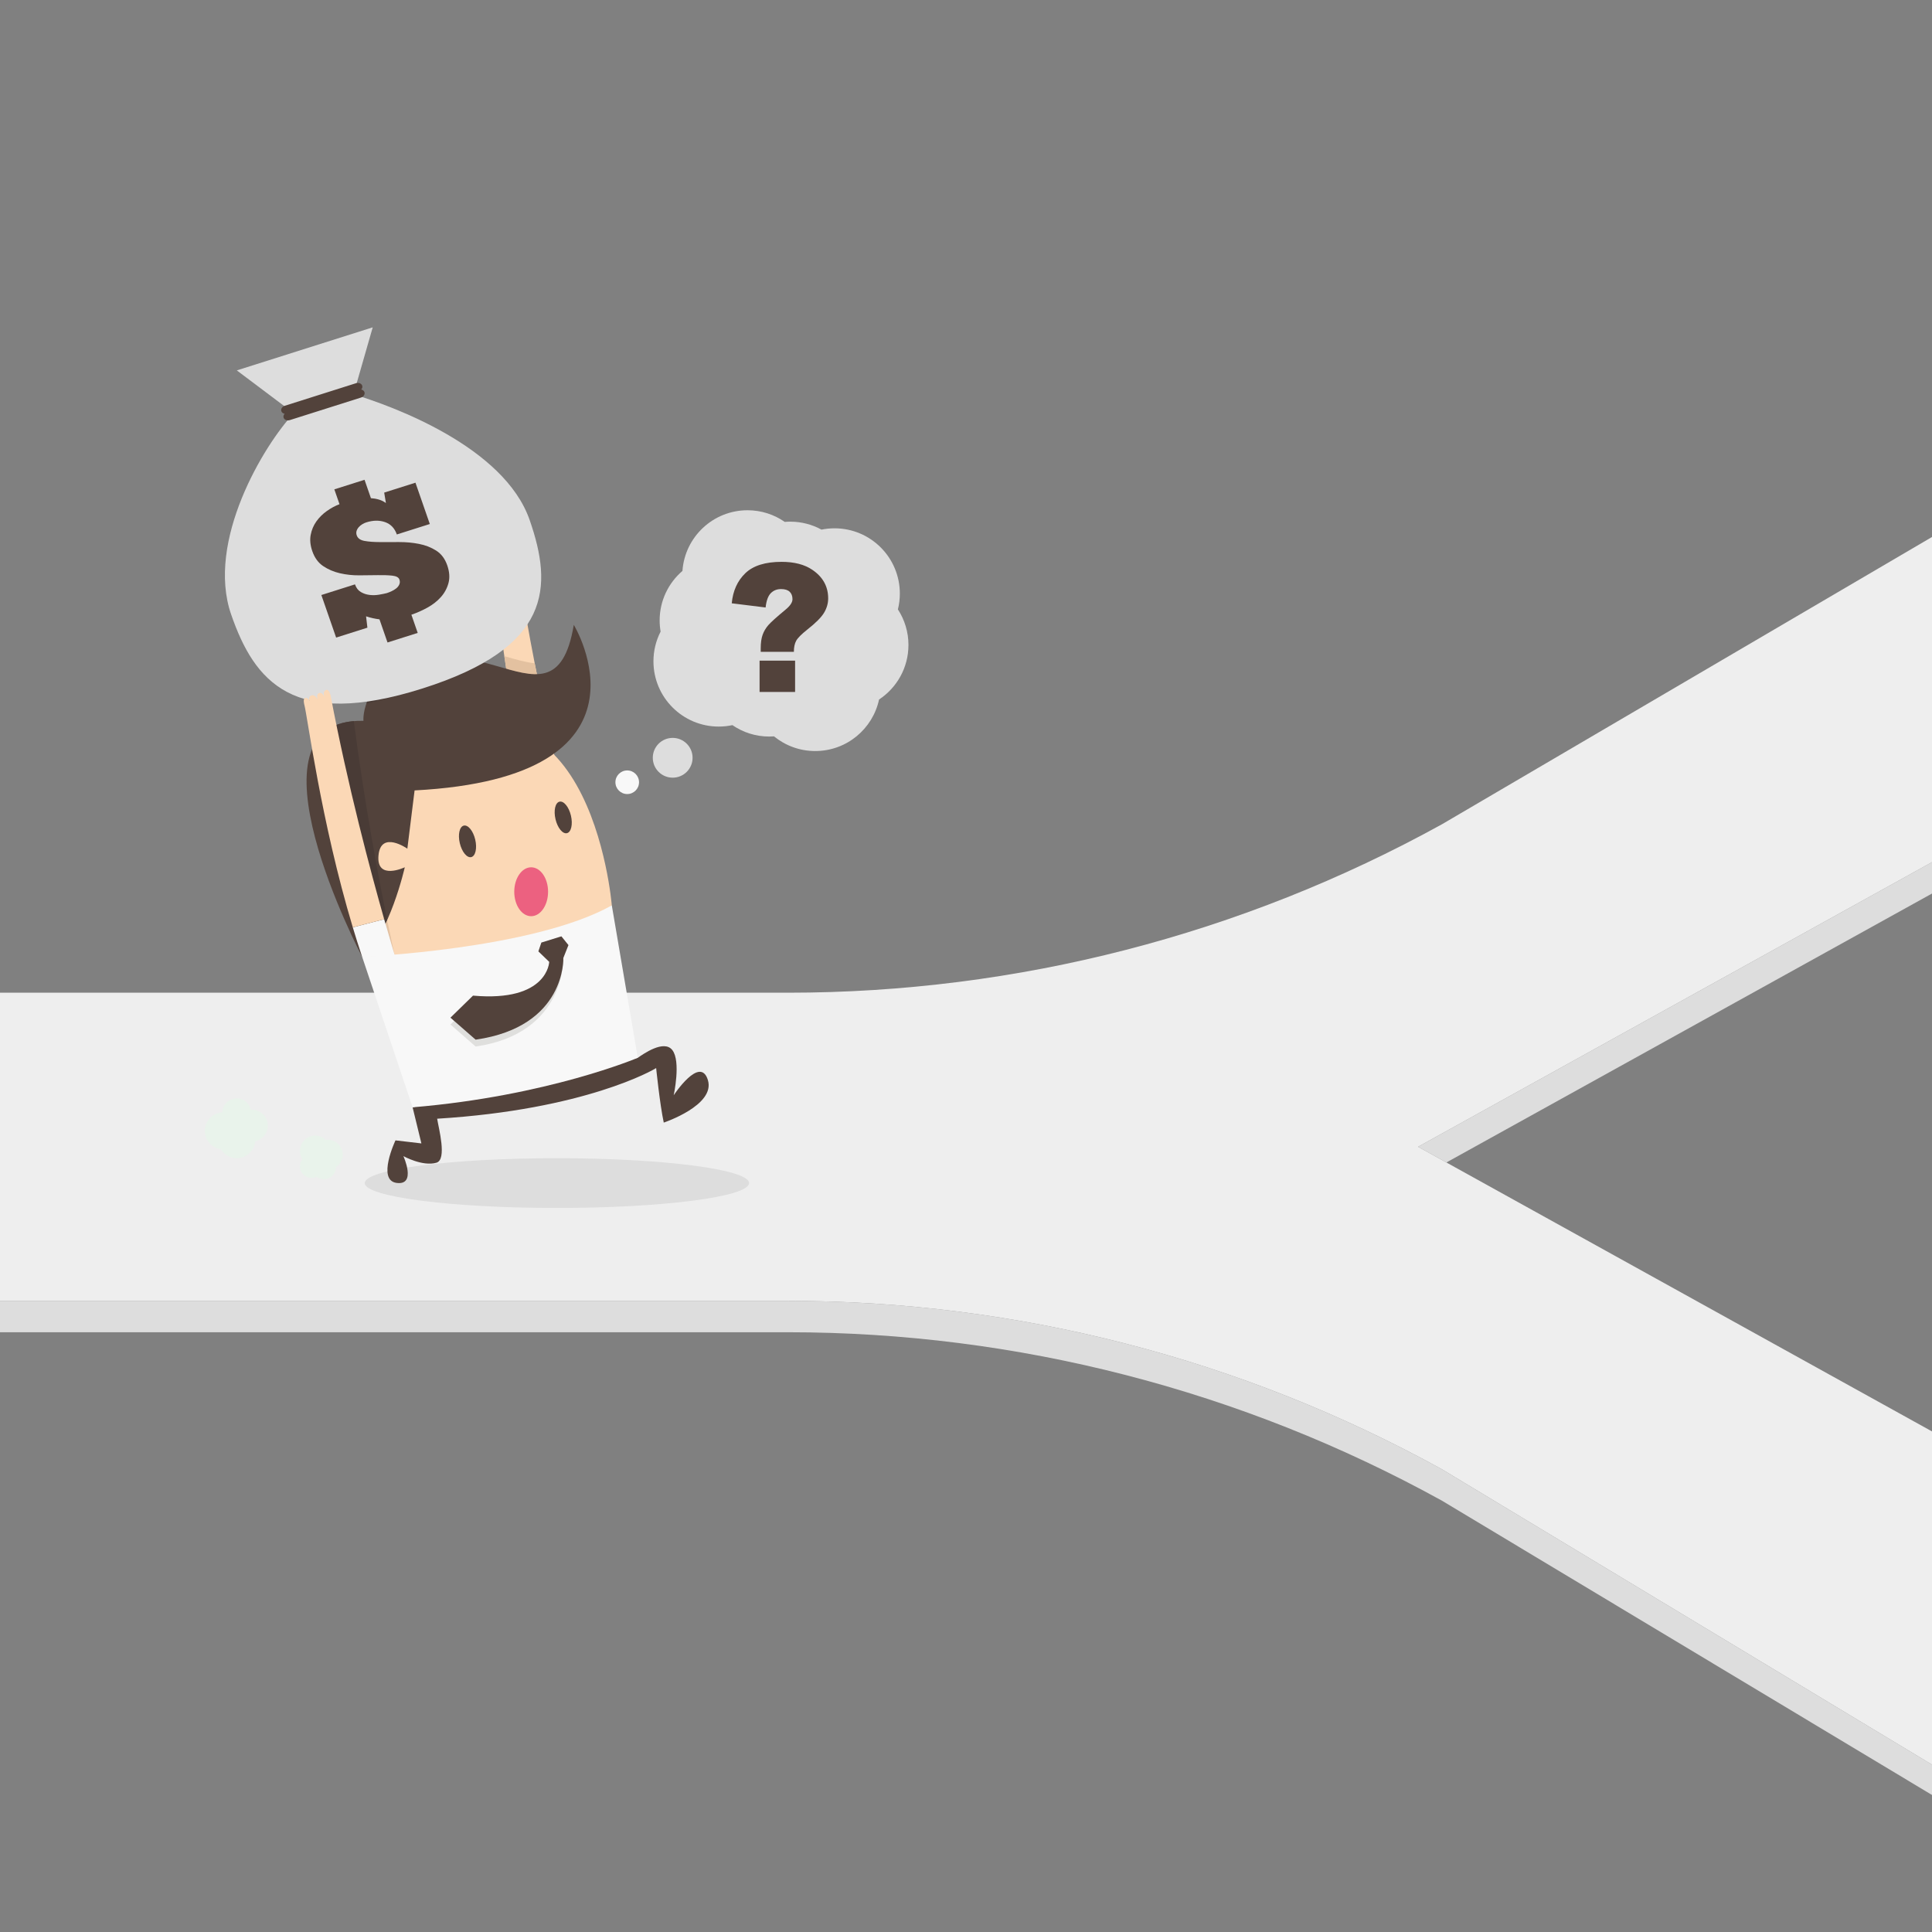 <svg width="1000" height="1000" xmlns="http://www.w3.org/2000/svg">
 <rect width="100%" height="100%" fill="#808080" stroke="none"/>

 <g>
  <title>background</title>
  <rect fill="none" id="canvas_background" height="402" width="582" y="-1" x="-1"/>
 </g>
 <g>
  <title>Layer 1</title>
  <path fill="#dddddd" fill-rule="nonzero" d="m1000,929.074l-253.636,-152.315c-103.626,-57.193 -220.056,-87.19 -338.418,-87.19l-407.946,0l0,-159.493l0,143.243l407.946,0c118.361,0 234.791,29.997 338.418,87.19l253.636,152.86l0,15.705m-251.35,-327.376l-14.671,-8.125l266.021,-147.326l0,16.25l-251.35,139.201" id="path16"/>
  <path fill="#eeeeee" fill-rule="nonzero" d="m1000,277.946l-253.636,148.691c-103.626,57.193 -220.056,87.189 -338.418,87.189l-407.946,0l0,159.493l407.946,0c118.361,0 234.791,29.997 338.418,87.19l253.636,152.86l0,-172.47l-266.021,-147.326l266.021,-147.326l0,-168.3" id="path18"/>
  <path fill="#dddddd" fill-rule="nonzero" d="m288.259,625.24c-54.93,0 -99.459,-5.765 -99.459,-12.876c0,-7.111 44.529,-12.876 99.459,-12.876c54.929,0 99.458,5.765 99.458,12.876c0,7.111 -44.529,12.876 -99.458,12.876" id="path20"/>
  <path fill="#fbd8b6" fill-rule="nonzero" d="m258.935,319.701c1.3,-0.346 2.159,0.911 2.451,1.914c-0.367,-0.919 -0.784,-2.598 0.774,-3.179c1.795,-0.67 2.989,1.465 3.356,2.246l0.02,-0.006c-0.258,-0.77 -0.799,-2.875 0.725,-3.419c1.511,-0.539 2.442,1.465 2.748,2.265c-0.287,-0.884 -0.87,-3.256 0.989,-3.836c1.391,-0.434 2.175,2.791 2.175,2.791c11.494,66.554 30.529,135.939 30.529,135.939l-17.045,-0.081c-18.846,-60.093 -25.596,-125.251 -27.125,-131.049c0,0 -0.848,-3.181 0.404,-3.585" id="path22"/>
  <path fill="#89ab95" fill-rule="nonzero" d="m277.88,348.952c-0.376,-1.873 -0.748,-3.746 -1.116,-5.631l0,0c0.369,1.884 0.741,3.76 1.116,5.631l0,0" id="path24"/>
  <path fill="#e3c1a0" fill-rule="nonzero" d="m277.183,348.964c-4.526,0 -9.625,-1.26 -15.18,-2.824c-0.349,-2.317 -0.67,-4.494 -0.966,-6.511c5.704,1.639 10.985,3.178 15.727,3.692c0.369,1.885 0.74,3.759 1.116,5.631c-0.231,0.007 -0.464,0.011 -0.698,0.011" id="path26"/>
  <path fill="#52423b" fill-rule="nonzero" d="m366.408,559.052c-3.973,-13.05 -17.705,7.855 -17.705,7.855c0,0 3.841,-17.495 -0.69,-23.369c-4.341,-5.626 -15.059,2.04 -17.895,3.971l-116.553,25.628l4.549,18.692l-13.416,-1.575c0,0 -9.787,20.684 0.619,22.025c10.406,1.341 3.485,-13.865 3.485,-13.865c0,0 9.926,5.501 17.096,3.406c5.591,-1.635 1.147,-17.785 0.38,-22.776c76.583,-4.68 112.288,-25.425 113.346,-26.225c0,0 1.913,18.837 3.941,28.233c0,0 26.815,-8.95 22.843,-22" id="path28"/>
  <path fill="#fbd8b6" fill-rule="nonzero" d="m316.668,468.622c0,0 -11.359,-140.911 -111.79,-75.43c0,0 -29.714,31.354 -17.427,102.063c109.794,1.784 129.218,-26.633 129.218,-26.633" id="path30"/>
  <path fill="#52423b" fill-rule="nonzero" d="m296.996,323.427c0,0 48.144,78.866 -82.405,85.69l-3.748,30.157c0,0 -13.736,-9.666 -14.938,3.51c-1.2,13.178 13.615,6.112 13.615,6.112c0,0 -7.939,35.17 -22.071,46.358c0,0 -65.175,-123.713 0.656,-122.153c0,0 -1.942,-24.211 33.199,-31.823c12.652,-2.74 24.648,0.282 35.261,3.305c19.936,5.678 35.005,11.355 40.43,-21.157" id="path32"/>
  <path fill="#e3c2a3" fill-rule="nonzero" d="m188.051,495.226c-0.033,-0.128 -0.065,-0.254 -0.099,-0.383c4.957,-4.166 9.136,-11.259 12.454,-18.64c1.86,9.125 3.24,15.393 3.816,17.913c-5.009,0.069 -9.57,0.589 -15.02,1.051c-0.479,0.025 -0.865,0.045 -1.151,0.059" id="path34"/>
  <path fill="#493b36" fill-rule="nonzero" d="m187.953,494.844c-11.685,-45.499 -16.625,-93.263 -18.884,-116.854c3.571,-2.591 8.207,-4.241 14.071,-4.732c5.539,42.541 12.793,81.003 17.266,102.946c-3.317,7.381 -7.496,14.474 -12.454,18.64" id="path36"/>
  <path fill="#f8f8f8" fill-rule="nonzero" d="m316.668,468.622l13.45,78.888c0,0 -46.594,19.804 -116.553,25.629l-26.115,-77.884c0,0 88.554,-3.801 129.218,-26.633" id="path38"/>
  <path fill="#dfdfdd" fill-rule="nonzero" d="m246.175,541.669l-13.027,-11.381l11.681,-11.411c2.551,0.226 4.942,0.333 7.174,0.333c31.749,0.003 32.279,-21.36 32.279,-21.36l-5.609,-5.411l1.534,-4.561l10.361,-3.221l3.655,4.522l-2.64,6.639c0,0 1.534,39.161 -45.408,45.853" id="path40"/>
  <path fill="#52423b" fill-rule="nonzero" d="m290.568,484.655l3.655,4.522l-2.64,6.64c0,0 1.534,35.619 -45.408,42.31l-13.027,-11.381l11.681,-11.411c38.838,3.444 39.453,-17.486 39.453,-17.486l-5.609,-5.411l1.534,-4.56l10.361,-3.223" id="path42"/>
  <path fill="#e9f3eb" fill-rule="nonzero" d="m177.411,597.639c0,-4.247 -3.442,-7.691 -7.69,-7.691c-0.359,0 -0.708,0.034 -1.052,0.081c-1.426,-1.38 -3.366,-2.231 -5.506,-2.231c-4.38,0 -7.931,3.55 -7.931,7.93c0,1.579 0.468,3.045 1.262,4.281c-0.78,1.015 -1.262,2.27 -1.262,3.649c0,3.324 2.695,6.019 6.019,6.019c0.927,0 1.794,-0.226 2.579,-0.601c1.058,0.787 2.355,1.27 3.775,1.27c3.485,0 6.309,-2.809 6.346,-6.286c2.084,-1.375 3.461,-3.736 3.461,-6.42" id="path44"/>
  <path fill="#e9f3eb" fill-rule="nonzero" d="m138.621,582.66c0,-4.565 -3.7,-8.265 -8.264,-8.265c-0.18,0 -0.356,0.016 -0.532,0.028c-0.714,-3.371 -3.704,-5.901 -7.287,-5.901c-4.043,0 -7.326,3.223 -7.44,7.237c-5.055,0.278 -9.072,4.452 -9.072,9.576c0,4.859 3.613,8.865 8.297,9.504c1.681,2.783 4.726,4.649 8.215,4.649c5.016,0 9.128,-3.846 9.559,-8.75c3.728,-0.799 6.524,-4.11 6.524,-8.078" id="path46"/>
  <path fill="#89ab95" fill-rule="nonzero" d="m202.336,348.756c0.001,-0.001 0.001,-0.001 0.003,-0.001l-0.003,0.001m0.059,-0.039c0.011,-0.007 0.024,-0.016 0.035,-0.022c-0.011,0.006 -0.024,0.015 -0.035,0.022m0.048,-0.031c0.018,-0.011 0.035,-0.022 0.054,-0.034c-0.018,0.011 -0.036,0.022 -0.054,0.034m0.059,-0.037c4.589,-2.975 10.631,-5.576 18.593,-7.322c-7.957,1.746 -14.004,4.348 -18.593,7.322m18.601,-7.324c0.031,-0.007 0.064,-0.015 0.095,-0.021c-0.03,0.006 -0.065,0.014 -0.095,0.021m0.106,-0.024c0.033,-0.007 0.064,-0.014 0.096,-0.021c-0.033,0.007 -0.064,0.014 -0.096,0.021" id="path48"/>
  <path fill="#493b36" fill-rule="nonzero" d="m189.651,364.166c1.714,-4.736 5.284,-10.56 12.685,-15.41l0.003,-0.001c0.019,-0.013 0.037,-0.025 0.056,-0.037c0.011,-0.007 0.024,-0.016 0.035,-0.022c0.005,-0.004 0.007,-0.005 0.013,-0.009c0.018,-0.011 0.036,-0.022 0.054,-0.034c0.001,-0.001 0.003,-0.003 0.005,-0.004c4.589,-2.975 10.635,-5.576 18.593,-7.322c0.003,0 0.006,-0.001 0.009,-0.001c0.03,-0.007 0.065,-0.015 0.095,-0.021c0.004,-0.001 0.007,-0.001 0.011,-0.003c0.033,-0.007 0.064,-0.014 0.096,-0.021l0,0c3.485,-0.755 6.92,-1.071 10.289,-1.071c5.99,0 11.773,1.001 17.267,2.325c-10.231,5.695 -22.846,11.015 -38.28,15.904c-7.428,2.354 -14.387,4.246 -20.93,5.729" id="path50"/>
  <path fill="#dddddd" fill-rule="nonzero" d="m152.068,213.899c-15.266,16.135 -45.626,66.146 -32.4,104.235c12.022,34.623 32.081,59.424 99.016,38.219c66.934,-21.204 67.5,-52.539 55.476,-87.163c-13.225,-38.088 -71.325,-59.11 -91.194,-65.08l9.95,-34.678l-70.346,22.285l29.497,22.181" id="path52"/>
  <path fill="#52423b" fill-rule="nonzero" d="m188.686,248.346l3.301,9.508c1.424,0.09 2.8,0.33 4.125,0.723c1.325,0.391 2.536,0.989 3.636,1.791l-0.891,-5.401l16.183,-5.126l7.428,21.39l-17.069,5.407c-1.123,-3.23 -3.154,-5.359 -6.094,-6.389c-2.942,-1.03 -6.185,-0.984 -9.732,0.14c-0.664,0.21 -1.355,0.531 -2.066,0.959c-0.714,0.429 -1.333,0.948 -1.859,1.552c-0.529,0.608 -0.895,1.265 -1.1,1.972c-0.206,0.709 -0.17,1.459 0.105,2.25c0.529,1.524 1.885,2.48 4.071,2.871c2.185,0.389 4.82,0.586 7.895,0.591c3.079,0.007 6.4,0.003 9.964,-0.01c3.564,-0.013 6.995,0.305 10.294,0.951c3.303,0.644 6.266,1.804 8.896,3.471c2.63,1.67 4.54,4.211 5.724,7.622c1.165,3.354 1.377,6.397 0.647,9.131c-0.733,2.735 -2.044,5.162 -3.93,7.282c-1.889,2.12 -4.194,3.931 -6.909,5.436c-2.721,1.504 -5.508,2.743 -8.367,3.715l3.269,9.416l-15.629,4.95l-4.159,-11.975c-2.312,-0.28 -4.626,-0.799 -6.936,-1.555l0.684,5.87l-16.183,5.126l-7.649,-22.029l17.401,-5.513c0.635,1.826 1.647,3.147 3.035,3.958c1.389,0.814 2.896,1.315 4.524,1.51c1.624,0.195 3.252,0.154 4.878,-0.125c1.625,-0.278 2.966,-0.55 4.021,-0.816c0.812,-0.258 1.66,-0.594 2.542,-1.009c0.879,-0.414 1.673,-0.902 2.382,-1.465c0.706,-0.561 1.231,-1.234 1.573,-2.02c0.345,-0.785 0.357,-1.636 0.04,-2.55c-0.381,-1.096 -1.596,-1.759 -3.644,-1.99c-2.049,-0.23 -4.541,-0.32 -7.475,-0.27c-2.936,0.05 -6.145,0.086 -9.624,0.104c-3.479,0.024 -6.824,-0.339 -10.034,-1.08c-3.21,-0.743 -6.098,-1.975 -8.666,-3.699c-2.567,-1.725 -4.441,-4.29 -5.628,-7.704c-1.058,-3.047 -1.341,-5.866 -0.846,-8.46c0.494,-2.591 1.472,-4.912 2.933,-6.966c1.46,-2.05 3.26,-3.839 5.396,-5.362c2.138,-1.521 4.331,-2.706 6.58,-3.555l-2.667,-7.679l15.63,-4.951" id="path54"/>
  <path fill="#52423b" fill-rule="nonzero" d="m188.638,202.957c-0.244,-0.703 -0.899,-1.181 -1.692,-1.334c0.541,-0.576 0.766,-1.334 0.522,-2.036c-0.389,-1.12 -1.824,-1.674 -3.204,-1.236l-36.839,11.67c-1.381,0.438 -2.185,1.701 -1.796,2.821c0.244,0.701 0.899,1.181 1.692,1.334c-0.541,0.575 -0.766,1.333 -0.522,2.035c0.39,1.12 1.824,1.674 3.205,1.236l36.839,-11.67c1.38,-0.438 2.184,-1.7 1.795,-2.82" id="path56"/>
  <path fill="#fbd8b6" fill-rule="nonzero" d="m160.219,362.791c0.048,0.14 0.099,0.274 0.149,0.393c-0.04,-0.129 -0.09,-0.26 -0.149,-0.393" id="path58"/>
  <path fill="#f8f8f8" fill-rule="nonzero" d="m182.605,479.996c1.532,5.098 3.145,10.196 4.845,15.259l17.043,-0.26c0,0 -2.21,-7.124 -5.65,-19.218l-16.238,4.219" id="path60"/>
  <path fill="#fbd8b6" fill-rule="nonzero" d="m171.089,359.831c0,0 -0.848,-3.209 -2.23,-2.746c-1.846,0.618 -1.216,2.976 -0.911,3.855c-0.321,-0.794 -1.292,-2.779 -2.792,-2.21c-1.512,0.574 -0.929,2.667 -0.657,3.433l-0.019,0.006c-0.383,-0.772 -1.619,-2.884 -3.4,-2.178c-1.344,0.531 -1.179,1.863 -0.86,2.8c0.059,0.133 0.109,0.264 0.149,0.393c-0.05,-0.119 -0.101,-0.253 -0.149,-0.393c-0.398,-0.896 -1.212,-1.796 -2.34,-1.471c-1.242,0.427 -0.333,3.592 -0.333,3.592c1.506,5.276 8.516,60.063 25.059,115.084l16.238,-4.219c-6.918,-24.32 -18.815,-68.761 -27.754,-115.946" id="path62"/>
  <path fill="#52423b" fill-rule="nonzero" d="m245.971,434.544c1.066,4.503 0.144,8.575 -2.06,9.096c-2.204,0.521 -4.854,-2.706 -5.919,-7.209c-1.065,-4.503 -0.142,-8.576 2.06,-9.098c2.204,-0.521 4.854,2.706 5.919,7.21" id="path64"/>
  <path fill="#52423b" fill-rule="nonzero" d="m295.513,422.152c1.065,4.503 0.142,8.575 -2.06,9.096c-2.204,0.522 -4.854,-2.705 -5.919,-7.209c-1.066,-4.503 -0.144,-8.575 2.06,-9.096c2.204,-0.521 4.854,2.706 5.919,7.209" id="path66"/>
  <path fill="#ec6180" fill-rule="nonzero" d="m283.683,461.569c0,6.989 -3.919,12.656 -8.752,12.656c-4.834,0 -8.752,-5.668 -8.752,-12.656c0,-6.99 3.919,-12.656 8.752,-12.656c4.834,0 8.752,5.666 8.752,12.656" id="path68"/>
  <path fill="#dddddd" fill-rule="nonzero" d="m470.214,333.839c0,-6.794 -2.013,-13.113 -5.463,-18.411c0.652,-2.621 1.004,-5.361 1.004,-8.185c0,-18.661 -15.127,-33.79 -33.789,-33.79c-2.32,0 -4.585,0.235 -6.772,0.68c-4.806,-2.627 -10.32,-4.124 -16.184,-4.124c-0.953,0 -1.893,0.05 -2.825,0.128c-5.464,-3.799 -12.099,-6.032 -19.259,-6.032c-17.859,0 -32.471,13.857 -33.696,31.405c-7.22,6.197 -11.8,15.383 -11.8,25.644c0,1.962 0.177,3.881 0.497,5.751c-2.362,4.615 -3.705,9.838 -3.705,15.379c0,18.661 15.129,33.789 33.79,33.789c2.429,0 4.795,-0.261 7.077,-0.749c5.431,3.726 12.002,5.909 19.086,5.909c0.824,0 1.637,-0.04 2.446,-0.098c5.82,4.747 13.248,7.598 21.344,7.598c16.218,0 29.761,-11.429 33.031,-26.67c9.164,-6.044 15.216,-16.424 15.216,-28.223" id="path70"/>
  <path fill="#52423b" fill-rule="nonzero" d="m393.156,341.941l18.385,0l0,16.216l-18.385,0l0,-16.216zm17.753,-4.562l-17.165,0l0,-1.716c0,-2.92 0.331,-5.293 0.995,-7.115c0.661,-1.821 1.647,-3.485 2.958,-4.991c1.31,-1.505 4.254,-4.155 8.831,-7.95c2.439,-1.988 3.659,-3.809 3.659,-5.465c0,-1.656 -0.49,-2.944 -1.469,-3.862c-0.979,-0.917 -2.461,-1.377 -4.447,-1.377c-2.139,0 -3.908,0.708 -5.31,2.123c-1.4,1.416 -2.295,3.885 -2.686,7.409l-17.526,-2.169c0.601,-6.444 2.942,-11.631 7.024,-15.561c4.08,-3.93 10.336,-5.895 18.769,-5.895c6.564,0 11.865,1.371 15.9,4.111c5.481,3.704 8.221,8.643 8.221,14.816c0,2.559 -0.708,5.029 -2.123,7.407c-1.416,2.379 -4.308,5.285 -8.674,8.717c-3.041,2.41 -4.961,4.345 -5.759,5.805c-0.799,1.461 -1.198,3.365 -1.198,5.714" id="path72"/>
  <path fill="#dddddd" fill-rule="nonzero" d="m358.476,392.227c0,5.688 -4.611,10.297 -10.299,10.297c-5.688,0 -10.297,-4.61 -10.297,-10.297c0,-5.688 4.61,-10.299 10.297,-10.299c5.688,0 10.299,4.611 10.299,10.299" id="path74"/>
  <path fill="#f8f8f8" fill-rule="nonzero" d="m330.761,404.887c0,3.376 -2.736,6.112 -6.111,6.112c-3.376,0 -6.112,-2.736 -6.112,-6.112c0,-3.376 2.736,-6.112 6.112,-6.112c3.375,0 6.111,2.736 6.111,6.112" id="path76"/>
 </g>
</svg>